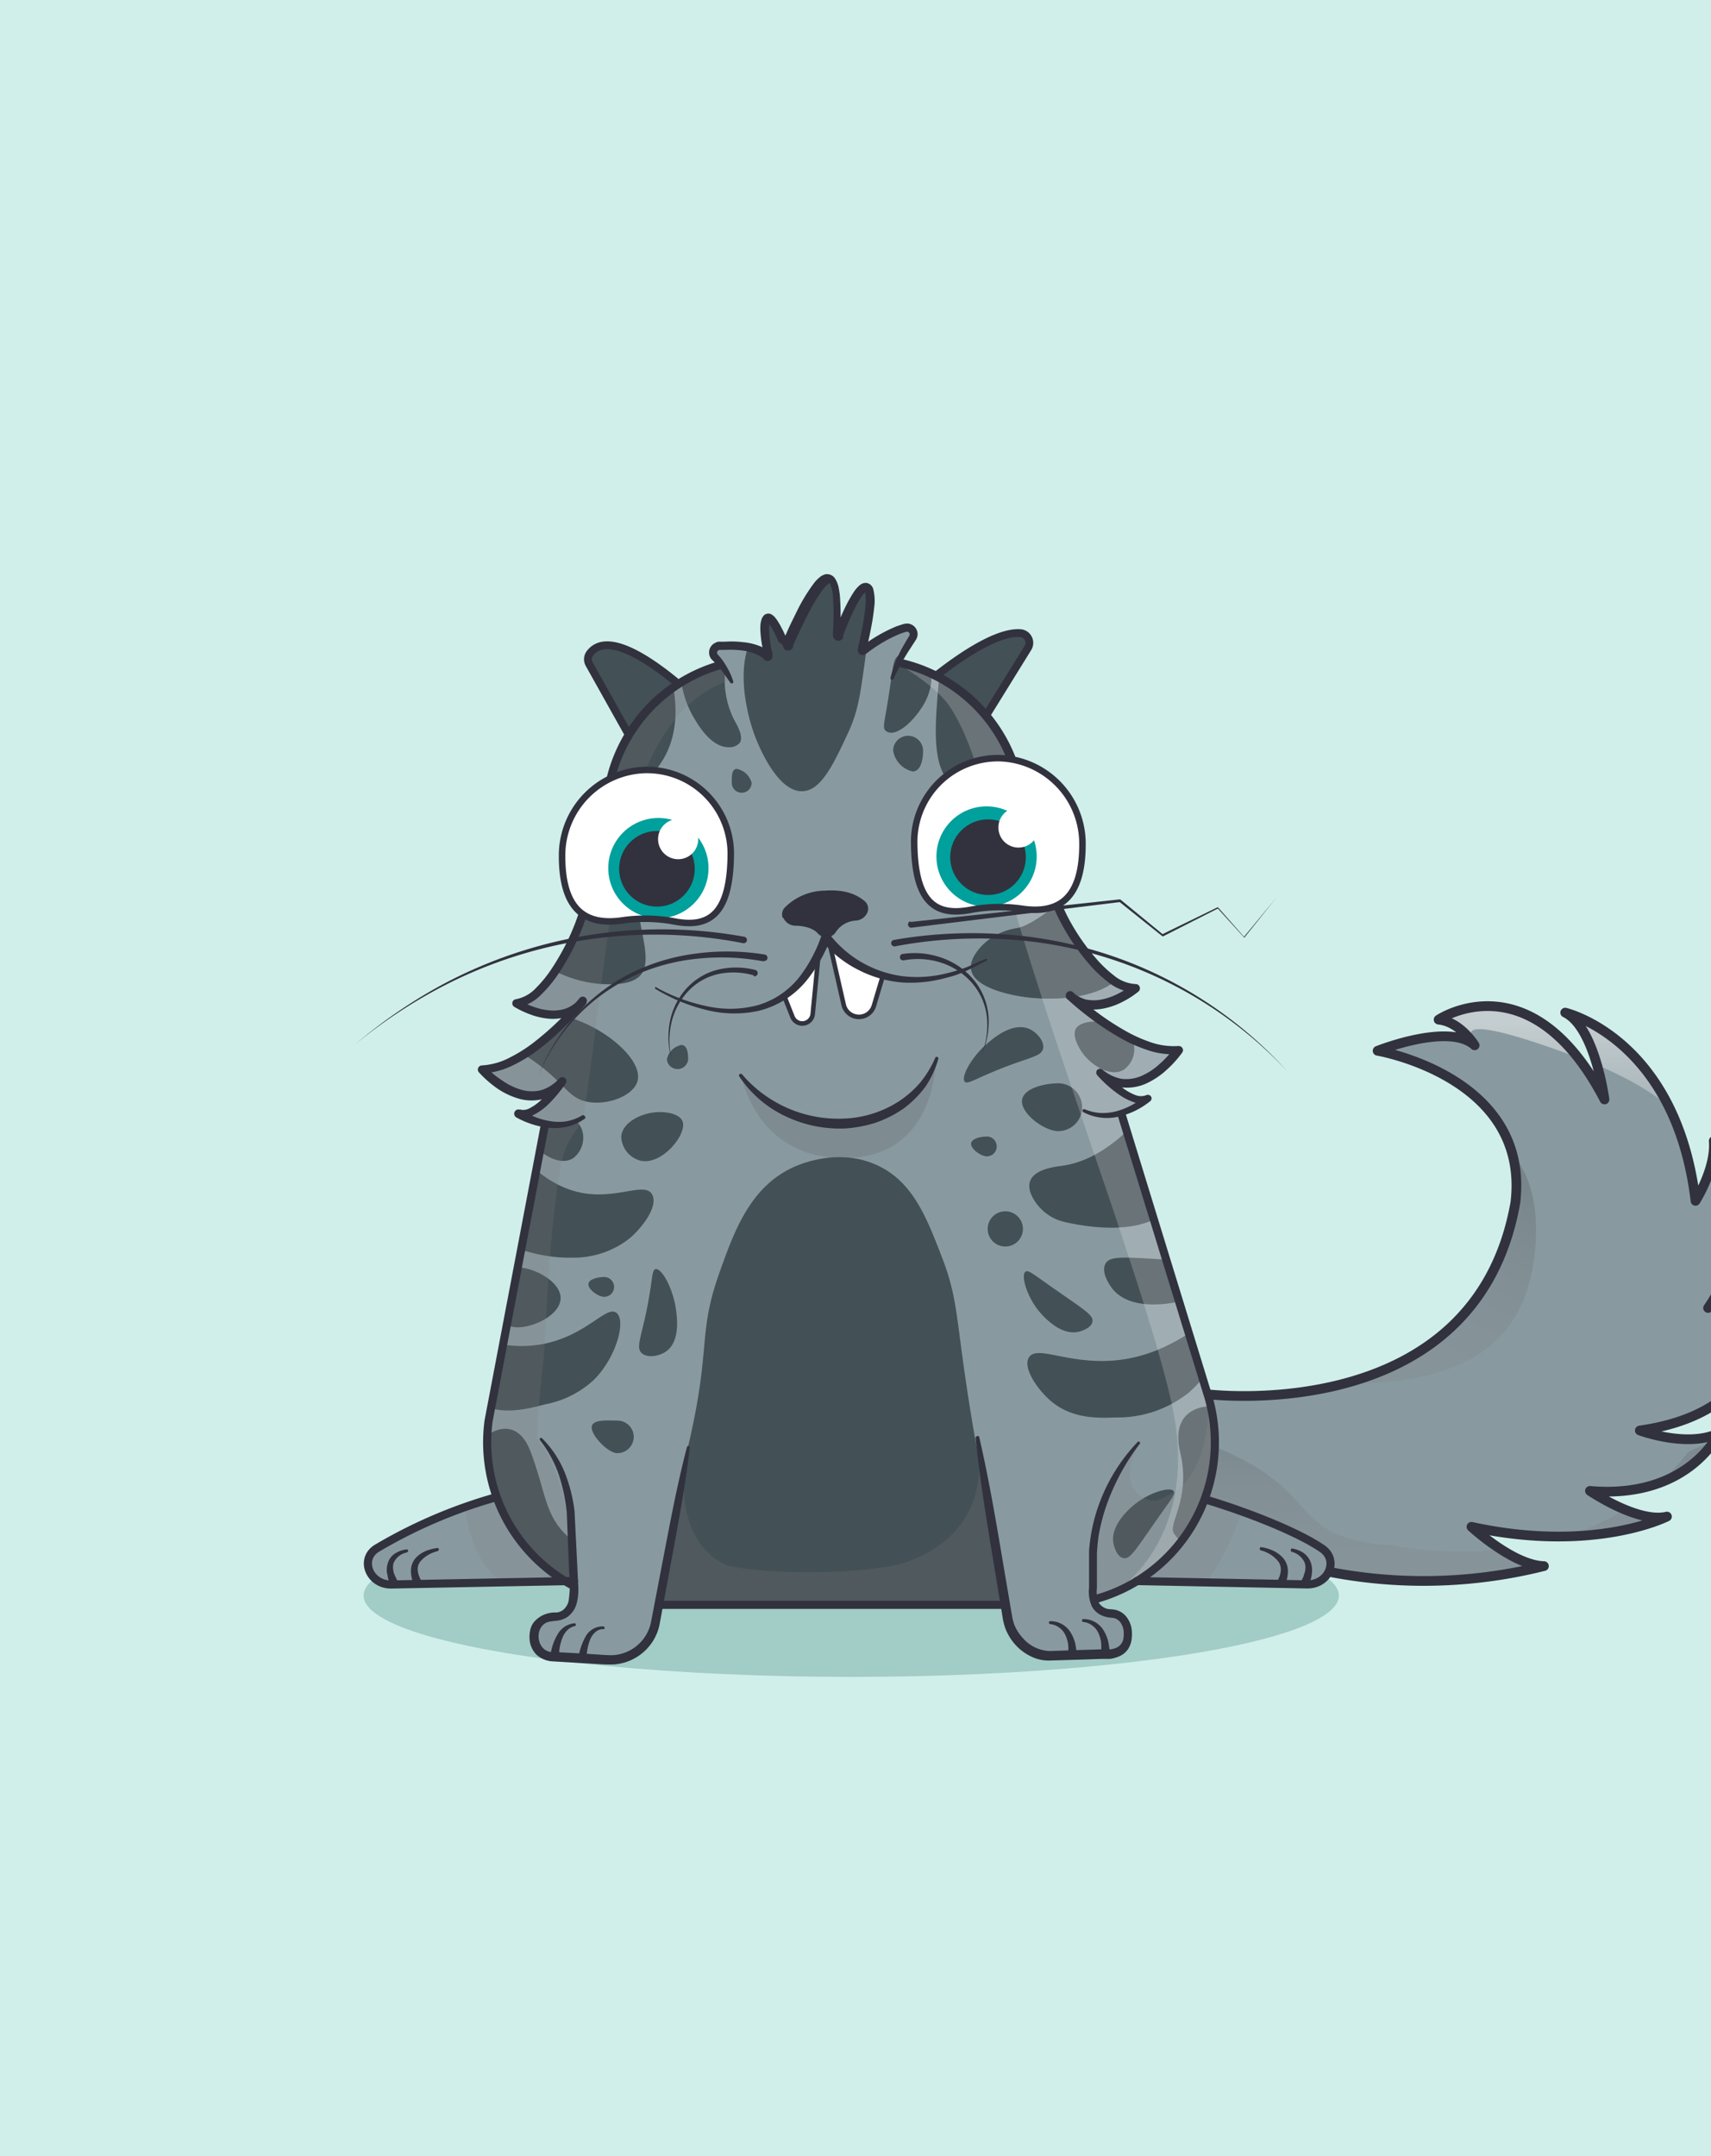 <svg height="252" width="200" xmlns="http://www.w3.org/2000/svg" xmlns:xlink="http://www.w3.org/1999/xlink"><clipPath id="b"><path d="M-24-37h248v320H-24z"/></clipPath><clipPath id="c"><path d="M127.51 159.06c6.15 2.71 14.47 3.61 14.47 3.61s31 4.06 35.54-22.23c1.74-14.63-15.79-17.66-15.79-17.66s8.19-3.31 11.12-.63c0 0-1.65-2.73-4.13-3 0 0 10.54-7.21 19 9.27 0 0-1.1-8.4-4.5-10.08 0 0 12.7 2.94 14.94 21.82 0 0 2.35-3.76 2.09-6.9a18.08 18.08 0 0 1-.65 19.39s5.25-5.08 5.67-7.81c0 0 6.59 19.16-13.5 22.05 0 0 5.45 2.07 9.08.31 0 0-3.49 7.7-14.8 6.71 0 0 5.5 3.8 8.86 3 0 0-8.32 4.3-22.41 1.19 0 0 4.77 4.47 8.31 4.56l-.94.23a55.89 55.89 0 0 1-30.81-1.45L135.61 177l-8.1-3.35z"/></clipPath><linearGradient id="a" gradientUnits="userSpaceOnUse" x1="165.09" x2="165.09" y1="189.08" y2="163.96"><stop offset="0" stop-color="gray"/><stop offset=".27" stop-color="#7d7d7d"/><stop offset=".46" stop-color="#747474"/><stop offset=".64" stop-color="#646464"/><stop offset=".8" stop-color="#4d4d4d"/><stop offset=".95" stop-color="#303030"/><stop offset="1" stop-color="#242424"/></linearGradient><linearGradient id="d" gradientUnits="userSpaceOnUse" x1="187.65" x2="187.65" y1="139.33" y2="112.14"><stop offset="0" stop-color="#fff" stop-opacity="0"/><stop offset=".72" stop-color="#fff"/></linearGradient><linearGradient id="e" gradientTransform="rotate(26.38 -3717.369 3674.428)" x1="-1803.2" x2="-1803.2" xlink:href="#a" y1="-1191.73" y2="-1227.58"/><clipPath id="f"><path d="M154.53 181.1c-3.28-2.24-10.09-4.71-13.71-5.76h-.06a19 19 0 0 0 .49-11.88L131 130.07a9.36 9.36 0 0 0 3.14-1.71c-1.23.58-3-.62-4.18-1.67l-.17-.55c4.17 2 8-3.48 8-3.48-3.46.42-7.77-2.38-10.4-4.43l-.28-.92c2.77.52 5.62-1.87 5.62-1.87-1.64 0-3.43-1.36-5-3.13a22.54 22.54 0 0 1-4.76-8.5l-4.18-13.57a18.33 18.33 0 0 0-3.59-6.81l4.91-7.94a1.15 1.15 0 0 0-.92-1.75c-3-.14-8 3.59-9.86 5.06a17.89 17.89 0 0 0-4.41-1.54 27 27 0 0 1 1.67-2.93.78.78 0 0 0-.86-1.17 16.39 16.39 0 0 0-4.92 2.66.1.1 0 0 1-.15-.1c.31-1.27 1.61-6.78.57-7.28s-2.76 4-3.4 5.7a.09.09 0 0 1-.18 0c.13-1.86.37-7-1-6.71s-4.28 6.69-4.81 7.94a.09.09 0 0 1-.17 0c-.36-.89-1.75-4.25-2.23-3.07s0 3.3.25 4.14a.09.09 0 0 1-.15.09c-1.45-1.29-3.92-1.33-5.64-1.16a.78.78 0 0 0-.48 1.33 7.81 7.81 0 0 1 .75.87 18.19 18.19 0 0 0-5 2.22l-.4-.27c-3.16-2.6-8.07-5.91-10-3.24a1.15 1.15 0 0 0-.07 1.22l4.62 8.24a18.4 18.4 0 0 0-2.52 7.15l-2.32 12.22a20.66 20.66 0 0 1-3.77 8.6c-1.35 1.81-2.95 3.32-4.58 3.49 0 0 3.16 2 5.84 1.09l-.18 1c-2.34 2.38-6.22 5.71-9.7 5.76 0 0 4.32 4.75 8.12 2.53l-.14.74c-1 1.12-2.45 2.27-3.63 1.9a9.37 9.37 0 0 0 3 1.21l-6.62 34.78a19 19 0 0 0 1 9h-.05a58.31 58.31 0 0 0-14.07 6c-2 1.3-.77 4.26 1.77 4.21l20.35-.4c.34.21.7.41 1.06.6v.26c0 1.77-.5 3.23-2.28 3.32a2.4 2.4 0 0 0-2.33 1.6 2.31 2.31 0 0 0 2.07 3.09l6.43.38a5.42 5.42 0 0 0 5-2.6 5.65 5.65 0 0 0 .67-1.83l.38-2h40.68l.27 1.58a5.43 5.43 0 0 0 3.29 4.14 4.06 4.06 0 0 0 1.69.31l7-.24c1.68-.16 2.29-1.19 2.12-2.81a2.11 2.11 0 0 0-1.87-2 2.08 2.08 0 0 1-2.14-1.67 18.9 18.9 0 0 0 5-2.13l19.94.38c2.5-.04 3.72-2.95 1.73-4.3z"/></clipPath><clipPath id="g"><path d="M154.53 181.1c-3.28-2.24-10.09-4.71-13.71-5.76h-.06a19 19 0 0 0 .49-11.88L131 130.07a9.36 9.36 0 0 0 3.14-1.71c-1.23.58-3-.62-4.18-1.67l-.17-.55c4.17 2 8-3.48 8-3.48-3.46.42-7.77-2.38-10.4-4.43l-.28-.92c2.77.52 5.62-1.87 5.62-1.87-3.29.1-7.14-5.65-8.76-8.34l-5.19-16.86a18.33 18.33 0 0 0-3.59-6.81l5.59-9c-2.51-2.43-9.25 2.57-11.5 4.37a17.89 17.89 0 0 0-4.41-1.54 26.82 26.82 0 0 1 1.67-2.92.78.78 0 0 0-.85-1.18 16.12 16.12 0 0 0-4.93 2.66.1.1 0 0 1-.15-.1c.31-1.27 1.6-6.78.57-7.28s-2.76 4-3.4 5.7a.09.09 0 0 1-.18 0c.13-1.86.37-7-1-6.71s-4.28 6.68-4.81 7.93a.09.09 0 0 1-.17 0c-.36-.89-1.75-4.25-2.23-3.07s0 3.3.25 4.14a.09.09 0 0 1-.15.09c-1.45-1.29-3.92-1.33-5.64-1.16a.78.78 0 0 0-.48 1.33 7.81 7.81 0 0 1 .75.87 18.19 18.19 0 0 0-5 2.22l-.4-.27c-3.39-2.79-8.8-6.4-10.34-2.56l4.92 8.78a18.4 18.4 0 0 0-2.52 7.15l-3 15.56c-1.31 2.7-4.46 8.41-7.71 8.75 0 0 3.16 2 5.84 1.09l-.18 1c-2.34 2.38-6.22 5.71-9.7 5.76 0 0 4.32 4.75 8.12 2.53l-.14.74c-1 1.12-2.45 2.27-3.63 1.9a9.37 9.37 0 0 0 3 1.21l-6.62 34.78a19 19 0 0 0 1 9h-.05a58.31 58.31 0 0 0-14.07 6c-2 1.3-.77 4.26 1.77 4.21l20.35-.4c.34.21.7.41 1.06.6v.26c0 1.77-.5 3.23-2.28 3.32a2.4 2.4 0 0 0-2.33 1.6 2.31 2.31 0 0 0 2.07 3.09l6.43.38a5.42 5.42 0 0 0 5-2.6 5.65 5.65 0 0 0 .67-1.83l.38-2h40.68l.27 1.58a5.43 5.43 0 0 0 3.29 4.14 4.06 4.06 0 0 0 1.69.31l7-.24c1.68-.16 2.29-1.19 2.12-2.81a2.11 2.11 0 0 0-1.87-2 2.08 2.08 0 0 1-2.14-1.67 18.9 18.9 0 0 0 5-2.13l19.94.38c2.56-.03 3.78-2.94 1.79-4.29z"/></clipPath><clipPath id="h"><path d="M85.42 99.63c0 7.26-2.5 8.84-6.55 8.08a18.4 18.4 0 0 0-6.06-.14c-4.3.65-7.15-1.11-7.11-7.65A10 10 0 0 1 75.34 90a9.79 9.79 0 0 1 10.08 9.63z"/></clipPath><clipPath id="i"><path d="M106.86 98.27c0 7.26 2.5 8.84 6.56 8.08a18.34 18.34 0 0 1 6-.14c4.3.65 7.15-1.1 7.11-7.65a10 10 0 0 0-9.64-9.94 9.79 9.79 0 0 0-10.03 9.65z"/></clipPath><path d="M-24-37h248v320H-24z" fill="#d0efeb"/><g clip-path="url(#b)"><ellipse cx="99.5" cy="186.5" fill="#a2ccc6" rx="57" ry="9.5"/><g clip-path="url(#c)"><path d="M124.06 115.79h83.72v69.17h-83.72z" fill="#889aa0"/><path d="M144.75 170.34c9.54 4.7 6.38 9.4 17.76 10.28 18.57 2.94 29.38-3.79 34.84-10.93l8.94-4-8.56 23.4-73.83-.83 4.81-24.26s10.92 3.82 16.04 6.34z" fill="url(#a)" opacity=".2"/><path d="M172.85 122.15s-5.86-5.11 12 1.61 14.8 15.57 14.8 15.57l15.23-6.27-20.88-19.2-30.67-1.57-2.85-.15z" fill="url(#d)" opacity=".5"/><path d="M170 131.45c.76.15 10.43.87 9.49 14.07-1 13.69-11 17.11-27.89 16.08l20.25-21.83s-1.16-1.72-3.62-5-3.46-3.64-3.46-3.64a48.61 48.61 0 0 1 5.23.32z" fill="url(#e)" opacity=".2"/></g><path d="M126.14 159.31c6.28 2.72 14.76 3.63 14.76 3.63s31.55 4.09 36.23-22.36c1.78-14.72-16.1-17.76-16.1-17.76s8.35-3.34 11.34-.64c0 0-1.68-2.75-4.21-3 0 0 10.75-7.26 19.39 9.33 0 0-1.12-8.45-4.59-10.15 0 0 12.95 3 15.23 22 0 0 2.4-3.78 2.13-7a18 18 0 0 1-.66 19.52s5.36-5.12 5.79-7.87c0 0 6.72 19.28-13.77 22.19 0 0 5.56 2.08 9.25.31 0 0-3.55 7.75-15.08 6.75 0 0 5.61 3.82 9 3 0 0-8.48 4.33-22.85 1.2 0 0 4.87 4.5 8.47 4.59l-.95.23a57.8 57.8 0 0 1-31.42-1.47l-13.72-4.57-8.27-3.37z" fill="none" stroke="#31323d" stroke-linecap="round" stroke-linejoin="round" stroke-width="1.136"/><g clip-path="url(#f)"><path d="M41.96 66.91h115.93v132.92H41.96z" fill="#889aa0"/><path d="M122.56 74.64s-2.9-2-7.78 3.16l-2.57 3.09 4.27 3.55zm-56.42 3.05s2.09-1.44 5.46-.06a9.4 9.4 0 0 1 3.62 2.68l1.13 1.36-2.87 4.19zm10.7 110.95c-.43-1.11.24-4.33 1.57-10.76.8-3.85 1.44-6.37 1.83-8 3-12.35 1.23-13.69 3.81-21 1.77-5 3.6-10 8.47-12.35.58-.29 5-2.35 9.53-.54s6.19 6.15 8 10.82c2.22 5.66 1.52 7.61 4 21.75.53 3 1 5.89 1.58 8.83.31 1.73.6 3.46.91 5.19.72 4.06.73 4.12.72 4.28-.67 5.94-37.04 10.67-40.42 1.78z" fill="#435056"/><path d="M78.87 176.5l-3.13 15.06-2.14 2.12-3.37.45-8.06-.81V190l4.6-2.95L66 174s2.05 2.88 6.93 3.11 5.94-.61 5.94-.61zm50.43-1.45l-1.22 5.62-.15 6.71L132 190v3.31l-8.06.81-3.37-.45-2.14-2.12-3.13-15.06a9.59 9.59 0 0 0 7.5 1.88c5.07-.6 6.5-3.32 6.5-3.32z" fill="#889aa0"/><path d="M56.75 170.37s-.44 7.55 10.09 15.13l-18.75 2.2-10.86-3.7.8-3.11zm84.82 2.16s-2.23 9.39-10.2 13.2l25.42.3v-6.1z" fill="#889aa0"/><g fill="#435056"><path d="M136.57 126s-5.09 9.36-12.56 10.28c-4.21.51-4.09 2.38-3.18 3.91a5.7 5.7 0 0 0 3.7 2.66c3.4.77 10.6 1.74 13.2-2.91 3.45-6.21-1.16-13.94-1.16-13.94zm-6.85-25.13c-5.38 4.16-8.67 7.21-10.9 7.62a7.22 7.22 0 0 0-4 2c-.33.34-1.53 1.6-1.31 2.85.4 2.38 5.67 3.12 6.29 3.2.8.11 10.14 1.33 12.49-4.34 1.27-2.96 0-8.41-2.57-11.33zm-75.79 28.47c3.5-1.09 6.72 9.37 14.94 10.21 3.64.38 6.51-1.31 7.32 0s-.93 3.76-2.59 5.19a10.62 10.62 0 0 1-6.86 2.26c-5.8.1-13.91-3.38-15.1-9.92-.53-2.92.24-7.08 2.29-7.74zm75.28 18.38c.6-1.12 2.62-.71 10.47-.3 3.25.17 4.22.17 4.38.68.31 1-2.69 3.14-5.78 3.93-.71.18-6.09 1.49-8.33-1.5-.12-.17-1.3-1.74-.74-2.81zm-47.39-73c.1 1.24 2.31 2.8 2.94 3.75a10.43 10.43 0 0 0 1 5.56c.37.69 1.22 2.06.7 2.81a1.64 1.64 0 0 1-1.29.5c-2 0-3.48-2.47-4-3.34-1.69-2.8-2.11-6.35-.9-8 1.03-1.32 1.47-2.35 1.55-1.28zm45.88 79.77c.15-.82-1.06-1.44-5.28-4.42-1.75-1.24-2.25-1.64-2.54-1.44-.57.39.11 2.72 1.38 4.39.29.38 2.54 3.25 4.91 2.62.13-.04 1.38-.37 1.53-1.15zM75 158.15c-.75-.72.08-2.05.82-6.25.46-2.57.39-3.47.81-3.56.72-.14 2 2.22 2.36 4.55.15 1 .58 3.94-1.19 5.11-.8.53-2.15.76-2.8.15zm46.93-35.59c-.21 1-1.77 1-5.71 2.66-2.42 1-3.14 1.52-3.44 1.22-.51-.53.79-2.9 2.57-4.43.78-.67 3-2.6 5-1.73.84.39 1.75 1.41 1.58 2.28zM105.26 76.5c-1 .47-.76 1.16-1.57 6-.35 2.09-.52 2.59-.17 2.91.89.8 2.84-.52 4.32-2.85.82-1.28 1.57-3.57.51-5.13a3.84 3.84 0 0 0-1.68-1.32c-.49-.22-.54-.01-1.41.39zm26.08 105.62c.83.15 1.44-1.06 4.43-5.28 1.24-1.75 1.63-2.25 1.43-2.54-.38-.57-2.71.11-4.38 1.39-.39.29-3.26 2.53-2.62 4.91.03.13.36 1.4 1.14 1.52zm-56.82-55.77c.67-2.5-3.94-6.46-8.69-7.63s-9.66.37-9.76 1.68c-.07 1 2.9 1 7 4.12 3.08 2.33 3.45 3.87 5.64 4.27 2.37.43 5.36-.73 5.81-2.44zm-2.46 27.1c-1.19-.93-3.5 2.7-8.69 3.66-6 1.1-9.76-2.42-11.14-.76-1.19 1.44.44 5.62 3.36 7.47 2.74 1.73 5.87.92 8.23.3a11.39 11.39 0 0 0 5.65-2.89c2.58-2.62 3.74-6.87 2.59-7.78zm70.55.94c-1.31-1.17-4.8 3.77-11.89 4.58-5.69.64-9.5-1.84-10.45-.31-.75 1.21 1 3.78 2.62 5.14 2.49 2.07 5.51 1.95 7.52 1.88a13.37 13.37 0 0 0 8.54-2.9c3.15-2.69 4.81-7.36 3.66-8.39zm-69.99-21.5c.08-1.82 2.71-3 4.72-2.9.4 0 2.09.14 2.44 1.07.58 1.54-2.5 5.27-5 4.58a3 3 0 0 1-2.16-2.75z"/><path d="M67 135.37c-1.54 1-4-.49-5.08-2.21-.2-.34-1.46-2.95-.52-2.61 2.85 1 3.88 1 5.77.33a2.67 2.67 0 0 1 .86 1.17 3 3 0 0 1-1.03 3.32zM131.41 125c-1.54 1-4-.49-5.08-2.22-.21-.34-1.09-1.79-.53-2.61.93-1.35 5.75-1 6.64 1.5a3 3 0 0 1-1.03 3.33zM89.7 72.51c-4.27 3-2.67 10.41-1.38 13.72.29.72 2.5 6.37 5.49 6.25 2.19-.08 3.64-3.2 5.34-6.86 1.19-2.56 1.41-4.62 1.85-7.62.16-1.19 1.61-11-.25-12.61-2.45-2.12-8.59 5.37-11.05 7.12zm36.79 56.91a2.79 2.79 0 0 1-2.8 2.79c-1.54 0-4.23-1.93-4.23-3.47s2.69-2.12 4.23-2.12a2.8 2.8 0 0 1 2.8 2.8zm-9.98 4.58a1.16 1.16 0 0 1-1.16 1.16c-.64 0-1.84-.82-1.84-1.46s1.2-.86 1.84-.86a1.16 1.16 0 0 1 1.16 1.16zm-44.73 16.42a1.16 1.16 0 0 1-1.16 1.16c-.64 0-1.84-.82-1.84-1.46s1.2-.86 1.84-.86a1.16 1.16 0 0 1 1.16 1.16zM87.86 91.5a1.16 1.16 0 0 1-2.32 0c0-.64-.05-1.63.59-1.63a2.25 2.25 0 0 1 1.73 1.63z"/><circle cx="117.51" cy="143.64" r="2.06"/><path d="M80.44 123.82a1.25 1.25 0 0 1-2.49 0 2.15 2.15 0 0 1 1.7-1.68c.69 0 .79.99.79 1.68zm-14.91 27.9c0 1.93-3.08 3.42-5 3.42a3.49 3.49 0 0 1 0-7c1.92.02 5 1.66 5 3.58zm8.55 16.21a1.92 1.92 0 0 1-1.92 1.92c-1.06 0-3-2-3-3s1.91-.81 3-.81a1.92 1.92 0 0 1 1.92 1.89zm33.82-80.18c0 1-.26 2.42-1.23 2.42a3 3 0 0 1-2.27-2.42 1.75 1.75 0 0 1 3.5 0zm20.31-8.55c0 5.65-8.36 13.47-14 13.47s-5-6.73-4.53-12.36S112.33 69 118 69a10.23 10.23 0 0 1 10.21 10.2zm-49.48 1.27c1.53 9.11-4.8 13.28-10.73 13.28s-10.72-6-10.72-13.28S62.08 67.19 68 67.19s9.51 6.05 10.73 13.28z"/><path d="M74.22 102.47c0 7.27 4.27 12.58-3 12.58s-14-5.94-14-13.21-1-12 6.22-12 10.78 5.36 10.78 12.63zm67.12 61.91s-4.68-.08-3.38 5.41-1.56 8.39-.71 9.49l.86 1.11s5.32-7.92 3.23-16.01zm-84.66 3.55s3.56-3 5.36 1.79 1.6 7.39 4.37 9.91l.43 5.87s-9.84-3.8-10.16-17.57z"/></g></g><g clip-path="url(#g)" fill="#7f7f7f" opacity=".2"><path d="M85.35 79.55c-6.21 1.8-10.17 8.83-12.35 18.27-.5 2.2-1 4.81-1.4 7.69-1.14 7.45-2.14 16.69-3.39 25.26-1.61 2.53-2.22 3-2.7 5.78-1.56 8.93-1.59 19.6-2.14 24a69.64 69.64 0 0 0-.52 7.5v.26c1.79 2 3.63 6.77 4 13.48l.1 3.73s-2.39-.06-6.18-.06c-4.73 0-8.45-8.51-6-21.21 2.17-11.4-5.18-69.8-5.18-69.8l21.51-3.38a18.39 18.39 0 0 1 13-13.6zm-5.09 89.71c-1.85 11.26 4.14 13.59 5.23 13.84 6.6 1.18 17.07.67 20.47-.53 3.19-1.12 9.91-4.46 8.24-14.45l3.27 19.58H76.79zm47.87 8.91s2.28-7 5.06-9.52c-3 5.72 1.07 7.07 2.14 6.69 4.09-1.46 5.71-5.08 6-11.44l5 8.87s-4.2 19.52-15.56 16.31l-2.95-1.38z"/></g><g clip-path="url(#g)" opacity=".2"><path d="M104.77 77.47s4.5 2.56 6.17 5 3.37 6.58 5 13.79c4.49 19.73 17.49 52.1 21 67.71s-6.19 21.8-6.19 21.8l4.66-2.7s4.8-5.7 5.52-8.21c1.59-5.48 10.6-2.51 8.94-11.26-2.41-12.69-23.3-74-23.3-74s-9.42-2.28-11.53-6c-1.58-2.81-5.58-4.93-9.46-6.1z" fill="#fff"/></g><path d="M117.57 187.58H77m54.12-57.27l10.16 33.07a19 19 0 0 1-13.36 23.56m-60.81-1.54a19 19 0 0 1-10-19.32l6.56-34.5" fill="none" stroke="#31323d" stroke-linecap="round" stroke-miterlimit="10" stroke-width=".95"/><path d="M80.63 169.21c-.54 4.64-1.42 9.2-2.26 13.78l-1.27 6.87a5.81 5.81 0 0 1-1.89 3.25 5.91 5.91 0 0 1-3.48 1.44 17.48 17.48 0 0 1-1.81-.05l-1.75-.1-3.48-.21a3.05 3.05 0 0 1-1.93-.74 2.79 2.79 0 0 1-.86-1.92 3.69 3.69 0 0 1 .08-1 2.13 2.13 0 0 1 .49-1 3.18 3.18 0 0 1 1.79-1 4.26 4.26 0 0 1 .5-.06h.37a1.71 1.71 0 0 0 .62-.24 1.88 1.88 0 0 0 .72-1.13 13.09 13.09 0 0 0 .06-3.33l-.28-7a20.54 20.54 0 0 0-.94-4.43 14.09 14.09 0 0 0-2.18-4 .16.16 0 0 1 0-.23.17.17 0 0 1 .23 0 11.92 11.92 0 0 1 2.64 3.97 17.92 17.92 0 0 1 1.16 4.58l.35 7 .08 1.75a6.33 6.33 0 0 1-.15 1.87 2.86 2.86 0 0 1-1.12 1.72 2.77 2.77 0 0 1-1 .4 4.66 4.66 0 0 1-.49.06l-.36.05c-2.23.18-1.89 3.78.29 3.58l3.48.19 1.74.11a16.63 16.63 0 0 0 1.68.07 4.83 4.83 0 0 0 4.43-3.83l1.31-6.84c.88-4.57 1.72-9.15 2.9-13.66a.17.17 0 0 1 .21-.12.16.16 0 0 1 .12.2z" fill="#31323d"/><path d="M70.48 190.41a1.4 1.4 0 0 0-.91.38 2.24 2.24 0 0 0-.59.86 5.92 5.92 0 0 0-.41 2.15.48.48 0 1 1-.95 0v-.06a7 7 0 0 1 .78-2.36 2.27 2.27 0 0 1 2.13-1.28.18.18 0 0 1 .15.19.17.17 0 0 1-.16.15zm-3.23-.36a1.85 1.85 0 0 0-.9.46 2.47 2.47 0 0 0-.58.86 5.28 5.28 0 0 0-.41 2.1.48.48 0 0 1-1 0v-.07a6.09 6.09 0 0 1 .79-2.32 2.56 2.56 0 0 1 2-1.35.17.17 0 0 1 .17.17.17.17 0 0 1-.14.17zM114.47 168c1.22 5.3 2.1 10.66 3 16l.68 4 .17 1a6.88 6.88 0 0 0 .24.89 5 5 0 0 0 1 1.57 4.35 4.35 0 0 0 3.17 1.52l4-.14 2-.06h1a2.3 2.3 0 0 0 .79-.2 1.41 1.41 0 0 0 .81-1.19 3.62 3.62 0 0 0 0-.87 2.19 2.19 0 0 0-.28-.76 1.41 1.41 0 0 0-.52-.51 1.26 1.26 0 0 0-.34-.13l-.45-.05a3.3 3.3 0 0 1-1.16-.35 2.48 2.48 0 0 1-.92-.9 4.12 4.12 0 0 1-.36-2.25v-4c0-.7.11-1.4.21-2.08a19.89 19.89 0 0 1 1.08-4 20.77 20.77 0 0 1 4.39-6.95.17.17 0 0 1 .24 0 .18.18 0 0 1 0 .23 26.26 26.26 0 0 0-3.82 7 22.46 22.46 0 0 0-1 3.86c-.09.66-.15 1.31-.18 2v4a3.3 3.3 0 0 0 .24 1.73 1.62 1.62 0 0 0 1.31.73 5.41 5.41 0 0 1 .56.06 2.61 2.61 0 0 1 .61.22 2.39 2.39 0 0 1 .92.89 3.12 3.12 0 0 1 .42 1.15 5 5 0 0 1 0 1.16 2.71 2.71 0 0 1-.42 1.18 2.31 2.31 0 0 1-1 .83 3.72 3.72 0 0 1-1.16.32h-1l-2 .07-4.1.12a4.62 4.62 0 0 1-2.2-.54 5.86 5.86 0 0 1-1.76-1.36 6.25 6.25 0 0 1-1.14-1.9 8.16 8.16 0 0 1-.28-1.08l-.16-1-.66-4c-.88-5.36-1.8-10.72-2.37-16.13a.18.18 0 0 1 .15-.19.17.17 0 0 1 .29.11z" fill="#31323d"/><path d="M122.8 189.49a2.73 2.73 0 0 1 2.34 1.31 4.48 4.48 0 0 1 .54 1.28 8.89 8.89 0 0 1 .18 1.36.48.48 0 0 1-1 .05v-.07a7.87 7.87 0 0 0 0-1.19 3.83 3.83 0 0 0-.32-1.11 2.22 2.22 0 0 0-.71-.87 2.09 2.09 0 0 0-1.07-.42.17.17 0 0 1-.15-.18.16.16 0 0 1 .19-.16zm3.85-.25a2.73 2.73 0 0 1 2.34 1.31 4.48 4.48 0 0 1 .54 1.28 7.8 7.8 0 0 1 .18 1.36.48.48 0 1 1-1 .05v-.07a6.75 6.75 0 0 0 0-1.19 3.83 3.83 0 0 0-.32-1.11 2.22 2.22 0 0 0-.71-.87 2.09 2.09 0 0 0-1.06-.42.16.16 0 0 1-.15-.18.16.16 0 0 1 .18-.16z" fill="#31323d"/><path d="M78.93 79.64c-3.16-2.59-8.05-5.9-10-3.24a1.15 1.15 0 0 0-.06 1.22l4.6 8.22M109.4 79c1.86-1.47 6.8-5.19 9.83-5a1.14 1.14 0 0 1 .92 1.74l-4.9 7.92" fill="none" stroke="#31323d" stroke-linecap="round" stroke-miterlimit="10" stroke-width=".912"/><path d="M68.38 130.74a6.16 6.16 0 0 1-1.88.9 6.69 6.69 0 0 1-2.09.2 9 9 0 0 1-2.07-.39 10.39 10.39 0 0 1-2-.85.5.5 0 0 1-.16-.69.51.51 0 0 1 .59-.21 1.69 1.69 0 0 0 1.22-.21 5.64 5.64 0 0 0 1.23-.89 14.89 14.89 0 0 0 2.06-2.41l.79.61a5.73 5.73 0 0 1-2.46 1.62 5.38 5.38 0 0 1-2.95 0 8.77 8.77 0 0 1-2.58-1.23 12.79 12.79 0 0 1-2.08-1.83.48.48 0 0 1 0-.69.49.49 0 0 1 .32-.14 8 8 0 0 0 3.29-.93 17.1 17.1 0 0 0 3-1.93 34 34 0 0 0 5.13-5 .49.49 0 0 1 .69-.07.48.48 0 0 1 .06.69 5 5 0 0 1-1.87 1.43 5.69 5.69 0 0 1-2.3.36 8.05 8.05 0 0 1-2.2-.46 11.25 11.25 0 0 1-2-.93.49.49 0 0 1-.17-.67.48.48 0 0 1 .36-.23 4.3 4.3 0 0 0 2.34-1.31 14.18 14.18 0 0 0 1.85-2.28 27.32 27.32 0 0 0 2.74-5.32A31.1 31.1 0 0 0 68.8 102l1.14-6 .57-3 .27-1.53c.13-.5.23-1 .39-1.51A18.81 18.81 0 0 1 84 77.3a.47.47 0 0 1 .59.32.48.48 0 0 1-.33.59A17.94 17.94 0 0 0 74.69 85a18.12 18.12 0 0 0-2.61 5.31c-.14.47-.24 1-.37 1.44l-.25 1.48-.57 3-1.14 6a32.12 32.12 0 0 1-1.6 6 28.21 28.21 0 0 1-2.83 5.52 14.85 14.85 0 0 1-2 2.44 5.18 5.18 0 0 1-2.91 1.58l.21-.9a9.39 9.39 0 0 0 1.82.83 7 7 0 0 0 2 .41 4.46 4.46 0 0 0 1.86-.29 4 4 0 0 0 1.48-1.13l.77.61A36.55 36.55 0 0 1 66 120a29.56 29.56 0 0 1-2.78 2.47 18 18 0 0 1-3.16 2 9.23 9.23 0 0 1-3.72 1l.36-.84a11.39 11.39 0 0 0 2 1.66 7.56 7.56 0 0 0 2.29 1.1 4.41 4.41 0 0 0 2.39 0 4.85 4.85 0 0 0 2-1.34.5.5 0 0 1 .71 0 .49.49 0 0 1 0 .63 15.73 15.73 0 0 1-2.22 2.61 7 7 0 0 1-1.45 1 2.66 2.66 0 0 1-2 .27l.43-.9a8.94 8.94 0 0 0 1.68.89 8.35 8.35 0 0 0 1.84.5 5.83 5.83 0 0 0 1.91 0 5.68 5.68 0 0 0 1.79-.69.19.19 0 0 1 .25.08.19.19 0 0 1 .06.3zm37.12-53.69a18.89 18.89 0 0 1 10.5 6.72 18.7 18.7 0 0 1 3 5.55c.63 2 1.19 4 1.79 6l1.78 5.93a31 31 0 0 0 2.13 5.71 24.94 24.94 0 0 0 3.36 5 14.4 14.4 0 0 0 2.15 2.06 4.37 4.37 0 0 0 2.52 1 .5.5 0 0 1 .52.49.5.5 0 0 1-.19.4 10.26 10.26 0 0 1-1.89 1.21 8.17 8.17 0 0 1-2.13.75 5.56 5.56 0 0 1-2.33 0 5.11 5.11 0 0 1-2-1.17.51.51 0 0 1 .67-.76c.87.81 1.81 1.58 2.76 2.31a29.47 29.47 0 0 0 3 2 17.16 17.16 0 0 0 3.22 1.52 8.3 8.3 0 0 0 3.39.49.5.5 0 0 1 .53.43.49.49 0 0 1-.09.34 13 13 0 0 1-1.9 2.09 9 9 0 0 1-2.39 1.56 5.44 5.44 0 0 1-2.91.4 5.78 5.78 0 0 1-2.64-1.28l.66-.68a16.47 16.47 0 0 0 2.36 2.14 6.06 6.06 0 0 0 1.34.73 1.72 1.72 0 0 0 1.29.01.44.44 0 0 1 .57.21.42.42 0 0 1-.12.5 9.15 9.15 0 0 1-3.76 1.82 5.91 5.91 0 0 1-4.08-.55.19.19 0 0 1 .15-.34 5.88 5.88 0 0 0 1.87.45 6.41 6.41 0 0 0 1.9-.21 9.09 9.09 0 0 0 1.78-.72 10.37 10.37 0 0 0 1.57-1.08l.46.7a2.6 2.6 0 0 1-1.94 0 6.69 6.69 0 0 1-1.57-.82 14.43 14.43 0 0 1-2.55-2.26.47.47 0 0 1 0-.67.46.46 0 0 1 .6 0 4.88 4.88 0 0 0 2.18 1.06 4.48 4.48 0 0 0 2.38-.34 7.73 7.73 0 0 0 2.12-1.4 11.67 11.67 0 0 0 1.74-1.92l.47.77a9 9 0 0 1-3.82-.53 17.37 17.37 0 0 1-3.41-1.59 30.26 30.26 0 0 1-3.09-2.07c-1-.75-1.94-1.53-2.86-2.38l.7-.73a4.12 4.12 0 0 0 1.61.92 4.57 4.57 0 0 0 1.88 0 7.1 7.1 0 0 0 1.86-.65 9.78 9.78 0 0 0 1.7-1.07l.34.89a5.26 5.26 0 0 1-3.15-1.2 14.68 14.68 0 0 1-2.31-2.21 25.87 25.87 0 0 1-3.48-5.25 31.74 31.74 0 0 1-2.19-5.87l-1.76-5.94c-.59-2-1.16-4-1.77-5.91A17.88 17.88 0 0 0 105.28 78a.48.48 0 0 1 .22-.93z" fill="#31323d"/><path d="M85.37 79.8c-.38-.55-.75-1.09-1.15-1.6-.2-.25-.42-.49-.63-.72s-.22-.22-.34-.34a1.15 1.15 0 0 1-.35-.7 1.23 1.23 0 0 1 .72-1.31A1.12 1.12 0 0 1 84 75h.77a11.26 11.26 0 0 1 2.09.06 6.79 6.79 0 0 1 2.14.54 4.75 4.75 0 0 1 1 .6l.09.07a.42.42 0 0 0-.5 0 .35.35 0 0 0-.14.24v.15-.12L89.2 76a12.91 12.91 0 0 1-.3-2 5.85 5.85 0 0 1 0-1.1 3.76 3.76 0 0 1 .15-.6 1.42 1.42 0 0 1 .28-.41.77.77 0 0 1 .74-.13 1.53 1.53 0 0 1 .59.49 5.53 5.53 0 0 1 .32.46c.19.31.35.62.51.93s.29.62.43.93l.2.47.1.24v.06a.43.43 0 0 0-.72-.13.75.75 0 0 0-.07.12v-.18l.1-.23.2-.46.41-.93c.28-.61.58-1.22.88-1.82a20.86 20.86 0 0 1 2.12-3.54 4 4 0 0 1 .83-.82 1.79 1.79 0 0 1 .34-.17l.19-.07h.26a1.13 1.13 0 0 1 .83.48 3.25 3.25 0 0 1 .45 1.14 10 10 0 0 1 .15 1.06 31.15 31.15 0 0 1 0 4.1v.5a.45.45 0 0 0-.31-.45.45.45 0 0 0-.52.2.14.14 0 0 0 0 .06v-.18L97.9 73c.26-.62.53-1.24.82-1.86a17.19 17.19 0 0 1 1-1.82 3.93 3.93 0 0 1 .74-.89 1.09 1.09 0 0 1 .87-.29 1 1 0 0 1 .73.66 5.57 5.57 0 0 1 .12 2.23c-.07.69-.17 1.36-.29 2s-.26 1.33-.41 2l-.24 1v-.16a.36.36 0 0 0-.14-.23.39.39 0 0 0-.49 0l.2-.15.42-.3a17.36 17.36 0 0 1 3.61-2l.51-.17a3.22 3.22 0 0 1 .59-.14 1.25 1.25 0 0 1 1.25.84 1.19 1.19 0 0 1 0 .79 1.13 1.13 0 0 1-.17.33l-.13.21-.54.83a25.87 25.87 0 0 0-1.9 3.46.19.19 0 0 1-.25.11.2.2 0 0 1-.11-.22 14.35 14.35 0 0 1 1.53-3.79l.51-.87c.24-.37.22-.37.18-.54a.33.33 0 0 0-.3-.2l-.38.1-.44.16A16.41 16.41 0 0 0 101.8 76l-.4.29-.2.15a.59.59 0 0 1-.72 0 .55.55 0 0 1-.21-.33.87.87 0 0 1 0-.28l.23-1q.21-1 .39-2c.11-.65.21-1.3.26-1.94a4.7 4.7 0 0 0-.06-1.75c0-.1-.06-.06.05 0s0 0 0 .07a3.17 3.17 0 0 0-.53.66 14.48 14.48 0 0 0-.92 1.7c-.28.6-.54 1.2-.79 1.82l-.36.92v.27a.61.61 0 0 1-.73.28.64.64 0 0 1-.44-.64v-.5a28.62 28.62 0 0 0 0-3.93 4.3 4.3 0 0 0-.39-1.65c0-.07 0 0 0 0l-.11.06a2.91 2.91 0 0 0-.59.58 20.13 20.13 0 0 0-2 3.34c-.3.59-.59 1.18-.87 1.79l-.42.9-.2.46-.1.23v.17a.82.82 0 0 1-.11.17.63.63 0 0 1-.76.12.67.67 0 0 1-.27-.31v-.06l-.09-.22L91 75c-.13-.3-.27-.6-.41-.89a9.52 9.52 0 0 0-.45-.84 3.75 3.75 0 0 0-.24-.36c-.08-.12-.19-.18-.16-.18a.29.29 0 0 0 .28 0 2.11 2.11 0 0 0-.1.38 4.44 4.44 0 0 0 0 .9 12.69 12.69 0 0 0 .26 1.91l.11.48v.11a.54.54 0 0 1 0 .29.52.52 0 0 1-.2.33.59.59 0 0 1-.73 0l-.09-.13a3.57 3.57 0 0 0-.74-.47 5.88 5.88 0 0 0-1.78-.5 11.14 11.14 0 0 0-1.92-.07h-.73L84 76a.32.32 0 0 0-.18.32.27.27 0 0 0 .08.18l.35.4a8.19 8.19 0 0 1 .59.86 8.56 8.56 0 0 1 .87 1.87.18.18 0 0 1-.12.24.19.19 0 0 1-.22-.07z" fill="#31323d"/><path d="M58 175a58.36 58.36 0 0 0-14 6c-2 1.3-.77 4.25 1.76 4.2l21.33-.41" fill="none" stroke="#31323d" stroke-linecap="round" stroke-miterlimit="10" stroke-width=".95"/><path d="M51.11 181.32a3.72 3.72 0 0 0-2 1.22 1.49 1.49 0 0 0-.28 1 2.88 2.88 0 0 0 .33 1.07.47.47 0 0 1-.86.4.17.17 0 0 1 0-.05 3.43 3.43 0 0 1-.26-1.47 2.22 2.22 0 0 1 .57-1.41 3.3 3.3 0 0 1 1.18-.8 5 5 0 0 1 1.32-.34.16.16 0 0 1 .19.14.17.17 0 0 1-.12.19zm-3.6.15a2.11 2.11 0 0 0-1.51 1.24 1.9 1.9 0 0 0 0 .95c0 .16.1.32.15.48l.23.48a.48.48 0 1 1-.86.41.14.14 0 0 1 0-.06l-.19-.6c0-.22-.09-.42-.11-.64a2.6 2.6 0 0 1 .22-1.31 2.05 2.05 0 0 1 .9-.94 3.09 3.09 0 0 1 1.18-.38.17.17 0 0 1 .19.15.17.17 0 0 1-.13.18z" fill="#31323d"/><path d="M140.86 175.25c3.61 1.05 10.4 3.51 13.67 5.74 2 1.35.77 4.25-1.76 4.2l-19.89-.39" fill="none" stroke="#31323d" stroke-linecap="round" stroke-miterlimit="10" stroke-width=".95"/><path d="M147.47 180.84a5.23 5.23 0 0 1 1.33.4 3.55 3.55 0 0 1 1.17.85 2.33 2.33 0 0 1 .57 1.43 3.55 3.55 0 0 1-.26 1.49.47.47 0 0 1-.6.3.47.47 0 0 1-.3-.6.43.43 0 0 1 0-.05 2.64 2.64 0 0 0 .33-1.09 1.61 1.61 0 0 0-.28-1.05 3.86 3.86 0 0 0-2.06-1.31.17.17 0 0 1-.11-.21.16.16 0 0 1 .21-.16zm3.61.16a3.38 3.38 0 0 1 1.18.44 2.33 2.33 0 0 1 .88 1 2.67 2.67 0 0 1 .22 1.33 4.87 4.87 0 0 1-.1.65l-.19.62a.48.48 0 1 1-.91-.29.08.08 0 0 1 0-.05l.23-.49c0-.16.11-.33.14-.49a1.91 1.91 0 0 0 0-1 2.27 2.27 0 0 0-1.54-1.34.18.18 0 0 1-.11-.22.16.16 0 0 1 .2-.16z" fill="#31323d"/><path d="M85.42 99.63c0 7.26-2.5 8.84-6.55 8.08a18.4 18.4 0 0 0-6.06-.14c-4.3.65-7.15-1.11-7.11-7.65A10 10 0 0 1 75.34 90a9.79 9.79 0 0 1 10.08 9.63z" fill="#fff"/><g clip-path="url(#h)"><circle cx="76.96" cy="101.47" fill="#00a09d" r="5.86"/><circle cx="76.79" cy="101.55" fill="#31323d" r="4.42"/><circle cx="79.27" cy="98.08" fill="#fff" r="2.35"/></g><path d="M85.42 99.63c0 7.26-2.5 8.84-6.55 8.08a18.4 18.4 0 0 0-6.06-.14c-4.3.65-7.15-1.11-7.11-7.65A10 10 0 0 1 75.34 90a9.79 9.79 0 0 1 10.08 9.63z" fill="none" stroke="#31323d" stroke-linecap="round" stroke-miterlimit="10" stroke-width=".76"/><path d="M106.86 98.27c0 7.26 2.5 8.84 6.56 8.08a18.34 18.34 0 0 1 6-.14c4.3.65 7.15-1.1 7.11-7.65a10 10 0 0 0-9.64-9.94 9.79 9.79 0 0 0-10.03 9.65z" fill="#fff"/><g clip-path="url(#i)"><circle cx="115.32" cy="100.11" fill="#00a09d" r="5.86"/><circle cx="115.49" cy="100.19" fill="#31323d" r="4.42"/><circle cx="119.05" cy="96.72" fill="#fff" r="2.35"/></g><path d="M106.86 98.27c0 7.26 2.5 8.84 6.56 8.08a18.34 18.34 0 0 1 6-.14c4.3.65 7.15-1.1 7.11-7.65a10 10 0 0 0-9.64-9.94 9.79 9.79 0 0 0-10.03 9.65z" fill="none" stroke="#31323d" stroke-linecap="round" stroke-miterlimit="10" stroke-width=".76"/><path d="M95.73 111l-.73 7.52a1.23 1.23 0 0 1-2.36.35l-1-2.52 2.21-1.82zm1.27-.65l1.64 7.18a1.83 1.83 0 0 0 3.52 0l1.05-3.51" fill="#fff" stroke="#31323d" stroke-linecap="round" stroke-miterlimit="10" stroke-width=".532"/><path d="M86.71 125.91s1.79 10.16 13.05 9.4c9.62-.65 9.61-11.23 9.61-11.23s-2.58 7.28-12.4 7.43c-6.22-.42-10.26-5.6-10.26-5.6z" fill="#595959" opacity=".2"/><g fill="#31323d"><path d="M91.51 107.33a1.16 1.16 0 0 1 .2-1.23 6.72 6.72 0 0 1 4.73-2c2.65-.19 4 .67 4.7 1.29a1.15 1.15 0 0 1 .27 1.21 1.58 1.58 0 0 1-1.33 1 3 3 0 0 0-2.4 1.37 1.09 1.09 0 0 1-.13.17 1.34 1.34 0 0 1-1.92 0s-.62-.91-2.67-.94a1.55 1.55 0 0 1-1.4-.94z"/><path d="M97.23 109.53a12.93 12.93 0 0 0 8.37 4.58 14.22 14.22 0 0 0 4.94-.32 20.63 20.63 0 0 0 2.4-.72c.78-.32 1.53-.69 2.3-1a.13.13 0 0 1 .15.06.12.12 0 0 1-.06.15c-.76.38-1.51.79-2.28 1.15s-1.58.66-2.42.85a15.48 15.48 0 0 1-5.12.56 13.54 13.54 0 0 1-5-1.39 13.35 13.35 0 0 1-4.2-3.19.56.56 0 0 1 .05-.8.57.57 0 0 1 .81 0z"/><path d="M76.73 115.42a20.69 20.69 0 0 0 5.78 2.16 12.54 12.54 0 0 0 6.06-.09 9.63 9.63 0 0 0 4.9-3.33 16.67 16.67 0 0 0 2.73-5.38.57.57 0 0 1 .72-.37.56.56 0 0 1 .37.71 17.77 17.77 0 0 1-3.11 5.61 10.45 10.45 0 0 1-5.42 3.4 13.32 13.32 0 0 1-6.34-.12 21 21 0 0 1-5.8-2.42.11.11 0 0 1 .11-.2zm27.76-5.56a53.09 53.09 0 0 1 12.65-.67 49.94 49.94 0 0 1 12.41 2.4 49.1 49.1 0 0 1 20.95 13.65 48.92 48.92 0 0 0-33.39-15.48 52.7 52.7 0 0 0-12.48.85.38.38 0 1 1-.15-.75z"/><path d="M89.25 112.37a26.67 26.67 0 0 0-7.93-.29 23.23 23.23 0 0 0-7.65 2.18 22.06 22.06 0 0 0-6.41 4.74 23.22 23.22 0 0 0-4.35 6.73 23.53 23.53 0 0 1 4.21-6.86 22.31 22.31 0 0 1 6.38-5 23.69 23.69 0 0 1 7.75-2.4 27.43 27.43 0 0 1 8.14.1.39.39 0 0 1 .32.44.38.38 0 0 1-.44.31z"/><path d="M41.51 122.08a59.22 59.22 0 0 1 10-6.89 54.54 54.54 0 0 1 11.27-4.56A54 54 0 0 1 87 109.49a.38.38 0 1 1-.14.75 53.84 53.84 0 0 0-35.25 5.12 58.64 58.64 0 0 0-10.1 6.72zm64.86-14.31l24.44-2.64h.14l5 4.1h-.15l6.51-3.18h.06l3.08 3.49h-.07l3.88-4.7-3.81 4.76-3.13-3.44h.1l-6.46 3.28h-.08l-.07-.06-5-4 .14.05-24.39 3a.38.38 0 0 1-.09-.76zM88.09 114a8.53 8.53 0 0 0-4.17-.14 6.91 6.91 0 0 0-3.61 2.14 8 8 0 0 0-1.88 3.81 9.29 9.29 0 0 0 .17 4.32 9.42 9.42 0 0 1-.36-4.35 8.1 8.1 0 0 1 1.79-4 7.41 7.41 0 0 1 3.75-2.41 9.18 9.18 0 0 1 4.51 0 .38.38 0 0 1-.17.74zm17.43-2.5a9.57 9.57 0 0 1 4.66.48 8.48 8.48 0 0 1 3.77 2.71 7.64 7.64 0 0 1 1.61 4.3 9.49 9.49 0 0 1-.89 4.46 9.44 9.44 0 0 0 .7-4.45 7.29 7.29 0 0 0-1.72-4.07 8 8 0 0 0-3.65-2.41 8.84 8.84 0 0 0-4.36-.27.38.38 0 0 1-.14-.75zm4.15 12.31a11.27 11.27 0 0 1-1.52 3.24 12.43 12.43 0 0 1-2.57 2.55 13.49 13.49 0 0 1-3.24 1.63 14.91 14.91 0 0 1-3.57.67 14.75 14.75 0 0 1-7-1.45 13.25 13.25 0 0 1-5.36-4.64.18.18 0 0 1 .06-.26.19.19 0 0 1 .25 0 14.81 14.81 0 0 0 12 5.19 12.68 12.68 0 0 0 6.33-2 12 12 0 0 0 2.51-2.2 12.21 12.21 0 0 0 1.76-2.9.19.19 0 0 1 .25-.1.19.19 0 0 1 .1.27z"/></g></g></svg>